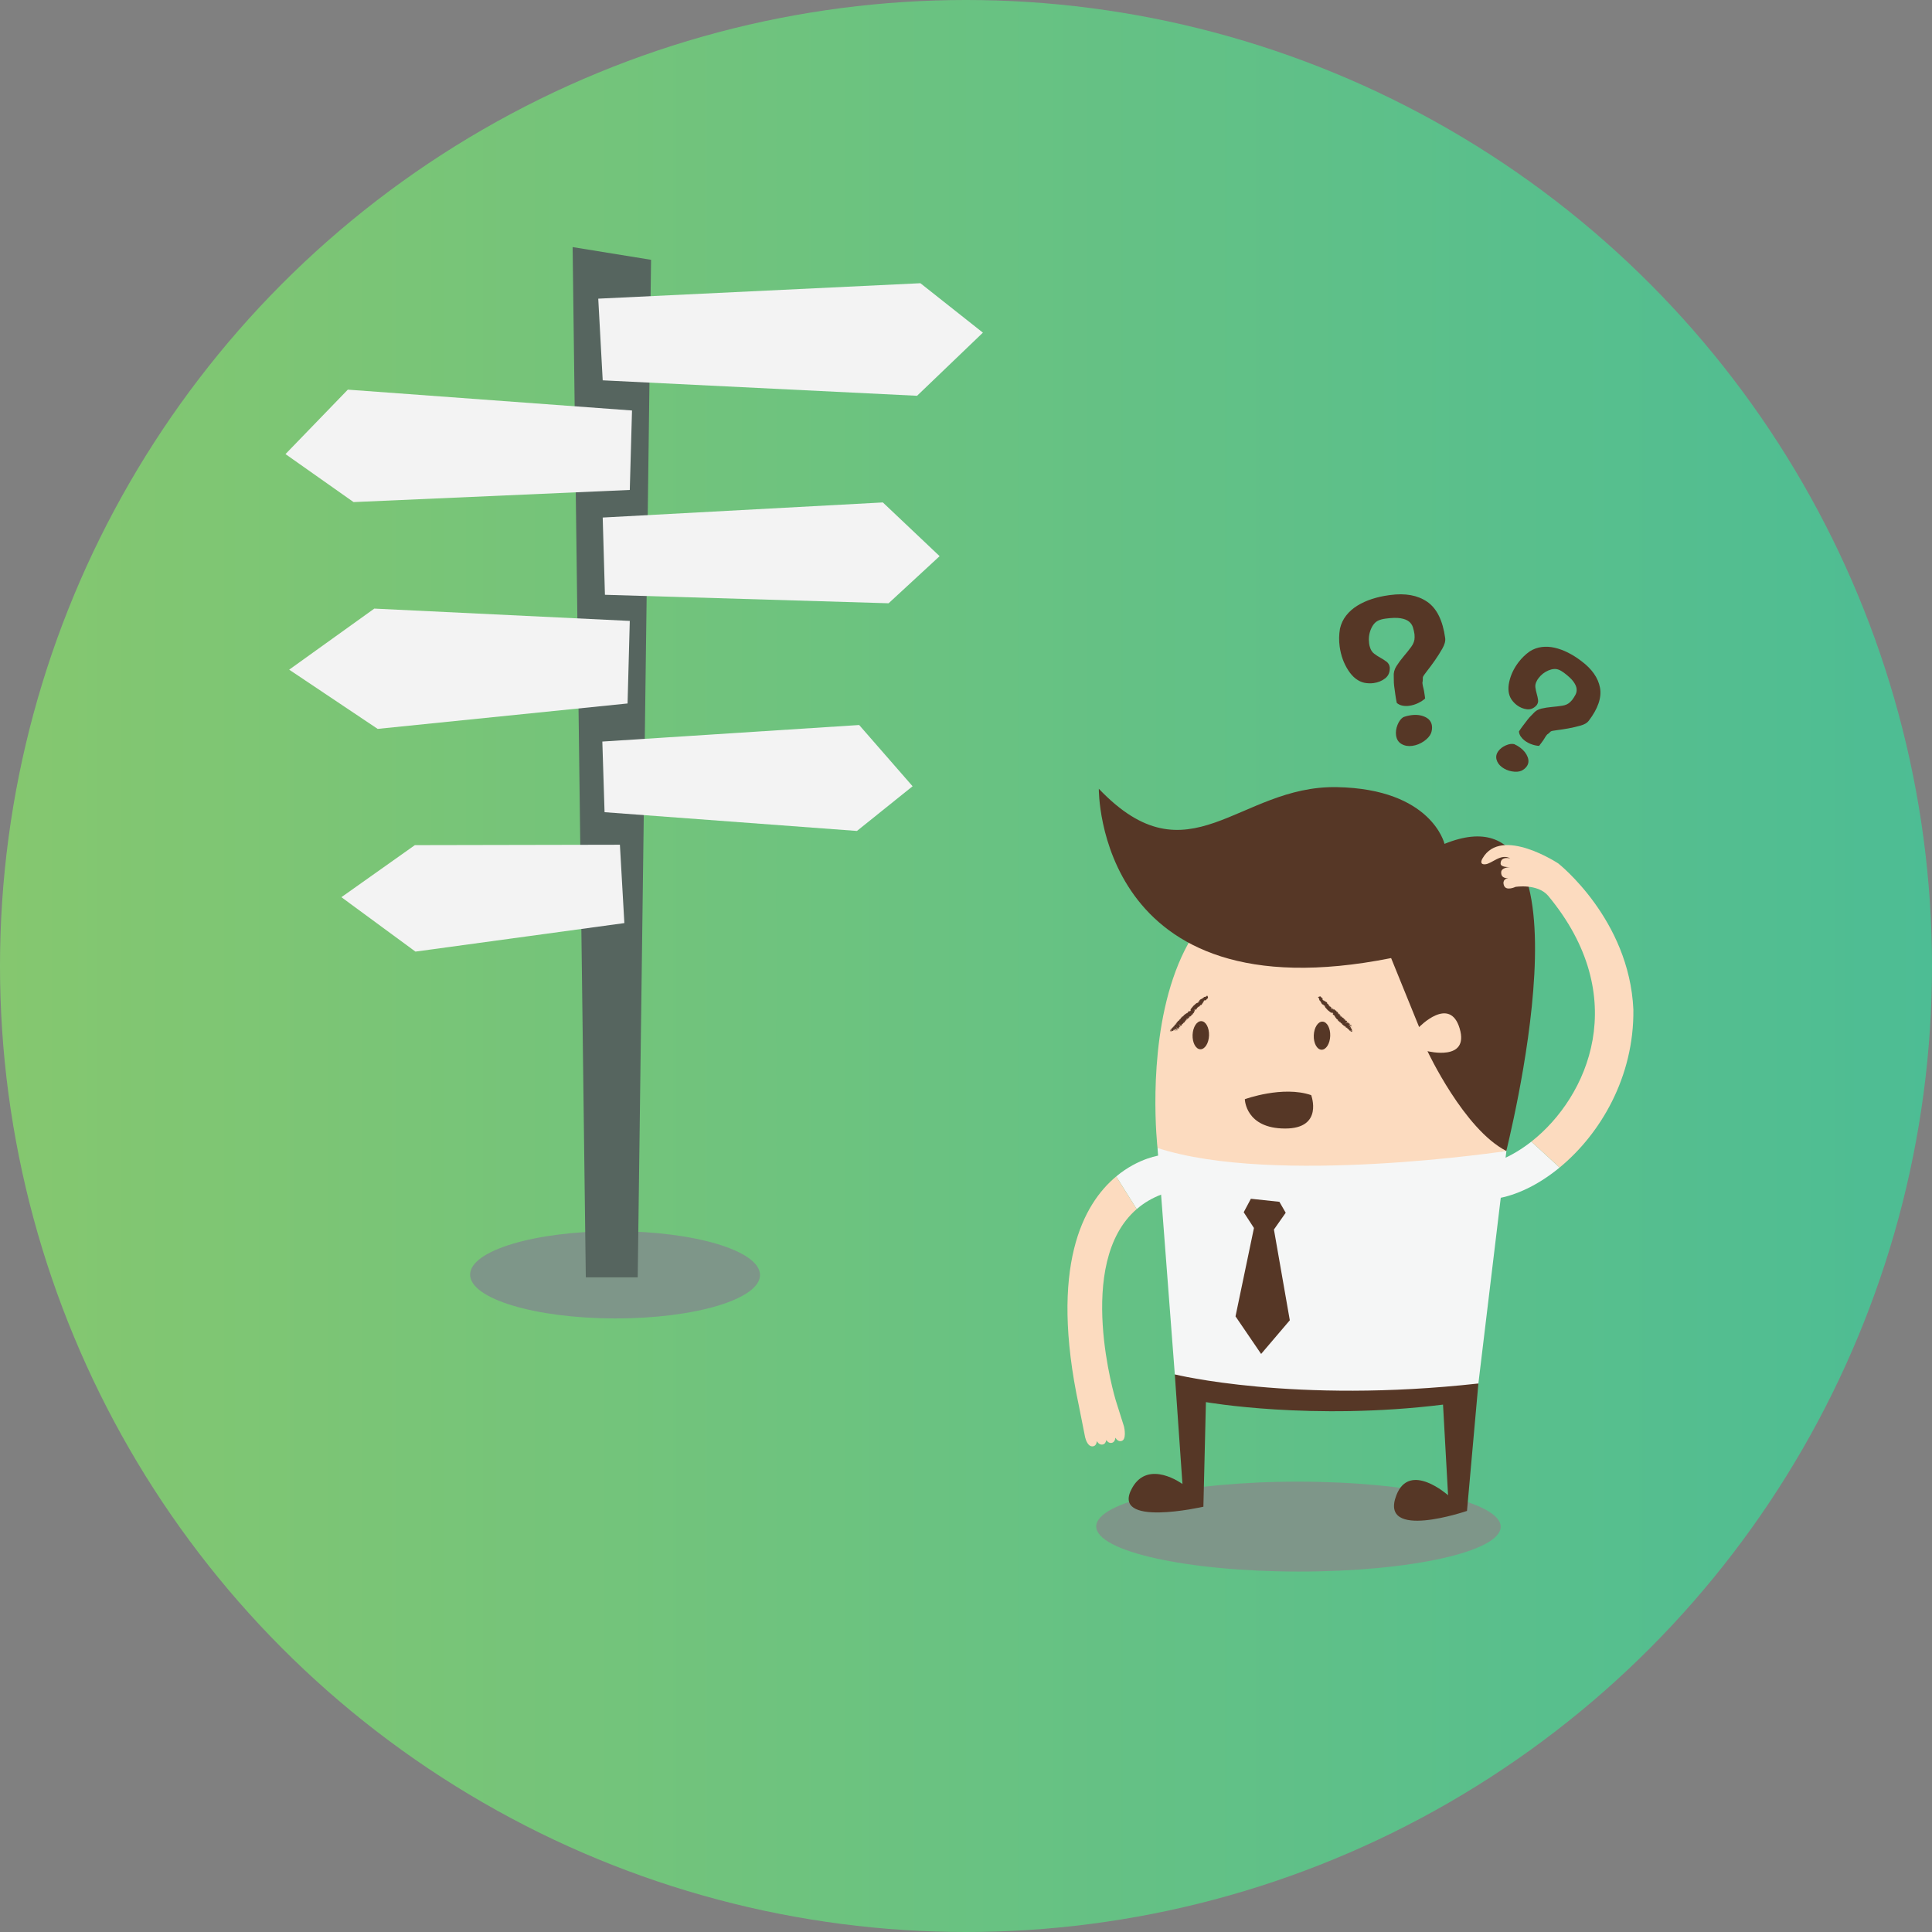 <?xml version="1.0" encoding="utf-8"?>
<!-- Generator: Adobe Illustrator 16.0.0, SVG Export Plug-In . SVG Version: 6.00 Build 0)  -->
<!DOCTYPE svg PUBLIC "-//W3C//DTD SVG 1.1//EN" "http://www.w3.org/Graphics/SVG/1.1/DTD/svg11.dtd">
<svg version="1.1" id="Layer_1" xmlns="http://www.w3.org/2000/svg" xmlns:xlink="http://www.w3.org/1999/xlink" x="0px" y="0px"
	 width="800px" height="800px" viewBox="0 0 800 800" enable-background="new 0 0 800 800" xml:space="preserve">
<rect x="0" y="0" width="800" height="800" fill="#808080" stroke="none"/>
<linearGradient id="SVGID_1_" gradientUnits="userSpaceOnUse" x1="0" y1="400" x2="800" y2="400">
	<stop  offset="0" style="stop-color:#85C76F"/>
	<stop  offset="1" style="stop-color:#4DBD94"/>
</linearGradient>
<circle fill="url(#SVGID_1_)" cx="400" cy="400" r="400"/>
<g id="Layer_2">
	<g>
		<path fill="#7E9689" d="M194.663,527.796c-0.002,9.977,26.869,18.101,60.017,18.139c33.148,0.043,60.022-8.009,60.024-17.985
			c0.001-9.979-26.87-18.099-60.017-18.139C221.539,509.768,194.665,517.821,194.663,527.796z"/>
		<polygon fill="#56655F" points="237.111,102.317 242.57,528.925 264.064,528.925 269.595,107.583 		"/>
		<polygon fill="#F3F3F3" points="247.724,123.671 249.568,157.486 379.736,163.884 406.998,137.745 381.119,117.274 		"/>
		<polygon fill="#F3F3F3" points="261.703,169.978 260.781,202.878 146.405,207.905 118.218,188.027 144.029,161.343 		"/>
		<polygon fill="#F3F3F3" points="249.568,214.303 250.491,246.291 367.948,249.801 389.077,230.296 365.571,208.049 		"/>
		<polygon fill="#F3F3F3" points="260.781,257.106 259.86,291.294 156.375,301.816 119.745,277.296 154.992,252.008 		"/>
		<polygon fill="#F3F3F3" points="249.414,307.064 250.336,336.311 354.841,344.079 377.886,325.572 355.763,300.211 		"/>
		<polygon fill="#F3F3F3" points="256.69,349.787 258.534,382.23 172.028,394.04 141.366,371.504 171.784,349.954 		"/>
	</g>
	<g>
		<g>
			<g>
				<path fill="#7E9689" d="M453.923,632.069c-0.005,10.279,37.486,18.645,83.735,18.678c46.252,0.037,83.746-8.268,83.752-18.548
					c0.004-10.28-37.486-18.643-83.734-18.676C491.426,613.487,453.927,621.79,453.923,632.069z"/>
				<path fill="#563726" d="M486.464,569.11l3.162,45.379c0,0-14.041-10.354-20.78,1.553c-9.492,16.78,29.453,7.856,29.453,7.856
					l1.046-43.313c0,0,43.869,7.757,98.181,1.036l2.09,37.529c0,0-15.929-14.238-21.413,0c-7.334,19.044,29.245,6.487,29.245,6.487
					l4.721-52.76C612.167,572.877,564.973,561.012,486.464,569.11z"/>
				<g>
					<g>
						<path fill="#FCDBBF" d="M479.306,475.355c0,0-17.621-152.474,104.134-103.8c0,0,38.563,27.159,40.324,105.051
							C506.191,501.548,479.306,475.355,479.306,475.355z"/>
						<path fill="#563726" d="M454.998,326.608c0,0-1.075,94.467,121.035,70.113l11.603,28.569c0,0,12.708-13.178,16.788,0.604
							c4.078,13.783-13.334,9.368-13.334,9.368s15.123,32.394,32.675,41.343c-0.583,1.156,39.962-153.801-25.622-127.176
							c0,0-5.229-22.76-44.594-23.492C512.753,325.179,492.291,365.697,454.998,326.608z"/>
						<path fill="#563726" d="M500.635,428.784c-0.119,3.215-1.739,5.768-3.622,5.699c-1.876-0.068-3.305-2.729-3.187-5.946
							c0.117-3.217,1.736-5.771,3.618-5.704C499.322,422.902,500.751,425.565,500.635,428.784z"/>
						
							<ellipse transform="matrix(-0.999 -0.036 0.036 -0.999 1078.636 876.833)" fill="#563726" cx="547.207" cy="428.711" rx="3.407" ry="5.827"/>
					</g>
				</g>
				<path fill="#F5F6F6" d="M479.306,475.355l7.157,93.754c0,0,49.315,12.243,125.704,3.768l11.597-96.271
					C623.765,476.606,527.824,491.139,479.306,475.355z"/>
			</g>
			<g>
				<path fill="#F5F6F6" d="M480.716,478.325l0.603,16.142c-4.167,1.526-7.678,3.643-10.633,6.196l-8.486-13.53
					C471.59,479.316,480.716,478.325,480.716,478.325z"/>
				<path fill="#FCDBBF" d="M462.201,487.133l8.485,13.53c-25.94,22.411-8.687,79.175-8.687,79.175l3.432,10.87
					c0.192,0.762,1.119,5.588-1.16,6.011c-1.094,0.203-1.875-0.511-2.41-1.394c-0.122,0.989-0.51,1.935-1.528,2.127
					c-0.989,0.182-1.723-0.386-2.252-1.153c-0.159,0.883-0.562,1.672-1.481,1.843c-1.095,0.205-1.873-0.509-2.411-1.393
					c-0.122,0.993-0.51,1.938-1.524,2.125c-2.13,0.394-3.076-2.664-3.337-3.729l-2.574-12.968
					C434.392,524.204,448.572,498.478,462.201,487.133z"/>
			</g>
			<polygon fill="#563726" points="517.962,496.382 514.992,501.968 519.235,508.488 511.6,545.077 522.205,560.639 
				534.083,546.695 527.507,509.117 532.385,502.18 529.773,497.644 			"/>
		</g>
		<g>
			<path fill="#FCDBBF" d="M625.215,359.043c0.117-0.004,0.186-0.009,0.186-0.009S625.33,359.036,625.215,359.043z"/>
			<path fill="#F5F6F6" d="M621.639,480.156l-2.18,16.182c8.531-1.318,17.807-5.86,26.348-12.887l-11.711-10.729
				C630.018,475.925,625.786,478.446,621.639,480.156z"/>
			<path fill="#FCDBBF" d="M676.343,417.973c-1.702-37.37-31.103-60.447-31.103-60.447s-23.555-15.537-31.302-2.174
				c0,0-1.805,2.736,1.062,2.525c2.865-0.21,6.367-4.629,10.4-2.42c0,0-3.993-1.068-4.033,2.104c-0.02,1.52,3.057,1.51,3.848,1.483
				c0.115-0.008,0.186-0.01,0.186-0.01s-0.07,0.005-0.186,0.01c-0.743,0.044-3.526,0.327-3.604,2.082
				c-0.115,2.577,2.185,2.54,2.924,2.463c0.139-0.023,0.229-0.03,0.229-0.03s-0.089,0.016-0.229,0.03
				c-0.675,0.114-2.585,0.649-1.789,3.021c0.85,2.525,4.776,0.631,4.776,0.631s9.021-1.473,13.472,3.608
				c34.898,41.942,16.651,83.376-6.898,101.875l11.711,10.728C662.695,469.555,676.704,445.901,676.343,417.973z"/>
			<path fill="#FCDBBF" d="M624.535,363.589c0.14-0.014,0.229-0.03,0.229-0.03S624.674,363.566,624.535,363.589z"/>
		</g>
		<g>
			<path fill="#563726" d="M484.236,426.851c-0.026,0.089,0.161,0.117,0.019,0.098C484.203,426.875,484.17,426.814,484.236,426.851z
				"/>
			<path fill="#563726" d="M500.176,412.97c0.197,0.6-0.443,0.386-0.406,0.843c-0.01,0.04-0.204-0.242-0.209-0.135
				c0.1,0.512-0.397,0.593-0.877,0.549l-0.045-0.078c-0.088-0.008,0.052,0.266-0.026,0.276l-0.106-0.129
				c0.107,0.146-0.034,0.141,0.035,0.259l-0.238-0.178l0.109,0.176c0.245,0.434-0.215,0.145-0.155,0.428l-0.079-0.105
				c0.024,0.374-0.229,0.523-0.353,0.775l-0.185-0.217c0.135,0.169,0.11,0.262,0.088,0.34c-0.174-0.145,0.045,0.228-0.098,0.19
				l-0.028-0.039c0.109,0.213-0.153-0.04-0.007,0.198l-0.145-0.104c0.188,0.248-0.174-0.064-0.106,0.086l0.045,0.049
				c0.015,0.085-0.106-0.015-0.104,0.053l-0.026-0.022c-0.022,0.126-0.183,0.036-0.019,0.216c-0.156-0.122,0.015-0.13-0.216-0.306
				c-0.084,0.409-0.375,0.599-0.623,0.824l-0.199-0.117c0.008,0.059-0.065,0.117-0.005,0.229c0.005-0.01-0.1-0.078-0.121-0.074
				c-0.107-0.028,0.127,0.243,0.004,0.206l-0.137-0.192c0.087,0.179,0.009,0.206-0.001,0.297l-0.077-0.122
				c0.088,0.21-0.131,0.055-0.089,0.199l-0.076-0.12c-0.192-0.059,0.173,0.239,0.037,0.223l-0.091-0.129
				c0.106,0.246-0.051,0.272-0.055,0.393l-0.037-0.046c-0.047,0.084-0.173,0.088-0.174,0.239c-0.068-0.024-0.22-0.264-0.259-0.161
				c0.192,0.207-0.045,0.195,0.211,0.395c-0.093,0.021-0.261,0.029-0.238,0.136c-0.044-0.104-0.261-0.229-0.225-0.293l-0.154-0.092
				c-0.072-0.093,0.067-0.009-0.043-0.105c-0.017,0.032-0.018,0.182-0.072,0.167c0.068,0.171,0.24,0.451,0.185,0.546
				c-0.035-0.113-0.228-0.214-0.234-0.271l0.253,0.498c-0.019,0.033-0.155-0.159-0.144-0.072l0.097,0.157
				c-0.033-0.015-0.063,0.146-0.258-0.051c-0.084-0.07,0.004-0.08-0.091-0.128c-0.048,0.042,0.015,0.116-0.029,0.161l-0.026-0.027
				c-0.059-0.003-0.014,0.171,0.123,0.254c0.027-0.012-0.119-0.116-0.035-0.084c0.086,0.139,0.061,0.221,0.015,0.266l-0.11-0.165
				c0.083,0.219,0.06,0.33,0.048,0.46c0.088,0.101-0.133-0.203-0.074-0.158c-0.215-0.057-0.016,0.359-0.271,0.228
				c-0.003-0.03,0.131,0.132,0.105,0.105c-0.055,0.026-0.18-0.118-0.162-0.04c-0.078-0.081-0.011,0.059-0.018,0.111
				c0.037,0.074-0.044-0.036-0.027-0.066c0.021,0.106-0.028,0.381-0.231,0.344c0.052,0.054,0.122,0.254,0.096,0.268l-0.106-0.136
				c-0.089-0.06-0.063,0.075-0.166-0.033c0.093,0.199,0.06-0.292,0.105-0.115c-0.113-0.094,0.096,0.284-0.049,0.096
				c-0.039,0.044,0.049,0.227-0.104,0.143c0.033,0.012-0.125-0.211-0.151-0.171c-0.042,0.078,0.036,0.078,0.025,0.165l0.014,0.082
				c0.111,0.129-0.07,0.032,0.08,0.153c-0.102-0.098-0.035,0.144-0.215-0.071l-0.138-0.173c-0.016,0.036,0.11,0.214,0.152,0.304
				l-0.074-0.066c0.223,0.257-0.085,0.036,0.059,0.259c-0.135-0.036-0.152,0.12-0.318-0.013c0.024,0.114,0.065,0.24-0.032,0.229
				l-0.051-0.107c-0.099-0.047-0.045,0.026-0.037,0.093c-0.026-0.044-0.195-0.093-0.31-0.152c0.023,0.114,0.159,0.238,0.231,0.323
				c-0.265-0.213,0.021,0.269-0.231,0.087c-0.015-0.049-0.046-0.178-0.138-0.209c-0.263-0.214,0.084,0.253-0.087,0.19l0.201,0.193
				c-0.143-0.103,0.013,0.202-0.17-0.012c0.046,0.092-0.135-0.003,0.051,0.191c-0.256-0.077-0.162,0.329-0.551,0.024
				c0.015,0.048-0.053,0.047,0.047,0.142c0.128,0.091-0.036-0.11,0.042-0.042l0.061,0.105c-0.074-0.017-0.113-0.009-0.231-0.204
				c-0.184-0.061,0.231,0.408,0.068,0.41c-0.069-0.086-0.105-0.112-0.12-0.075l0.077,0.188c-0.09,0.02-0.204-0.159-0.332-0.298
				c-0.012,0.05-0.057,0.078,0.023,0.197l-0.197-0.143c0.143,0.104,0.051,0.108,0.065,0.154l-0.015-0.046
				c-0.061-0.056-0.063,0.014-0.066,0.048c0.083,0.083,0.152,0.086,0.195,0.093c0.041,0.076,0.002,0.083,0.045,0.175
				c-0.116-0.143-0.14-0.052-0.178-0.043c-0.057-0.005,0.079,0.151,0.065,0.156c-0.064-0.072-0.06,0.029-0.126-0.091
				c-0.011-0.032,0.085,0.049,0.043-0.028c-0.064-0.036-0.177-0.165-0.133-0.037c0.033,0.095,0.253,0.267,0.117,0.229l-0.098-0.166
				l-0.116-0.026l0.11,0.129l-0.059-0.057c0.104,0.148-0.045,0.114,0.078,0.273c-0.016,0.036-0.135-0.038-0.175-0.03l-0.006-0.014
				c-0.097-0.046-0.096,0.038-0.045,0.147l-0.022-0.028c-0.026,0.004-0.05,0.06-0.005,0.152c-0.13-0.058-0.441-0.463-0.347-0.263
				c-0.04,0.043,0.138,0.293,0.229,0.357c-0.155-0.015-0.061,0.269-0.311,0.138l0.074,0.136c-0.16,0.054-0.11,0.365-0.424,0.199
				c-0.015-0.082-0.111-0.129-0.178-0.199c0.073,0.137-0.137-0.086,0.025,0.115c0.106,0.11,0.152,0.169,0.225,0.186
				c-0.014,0.123-0.118,0.216-0.253,0.144c0.067,0.036,0.083,0.083,0.1,0.13c-0.158-0.186-0.232-0.169-0.215-0.069l0.093,0.115
				l-0.126-0.092c0.017,0.047,0.192,0.246,0.058,0.174l-0.118-0.106c0.042,0.125,0.126,0.328-0.004,0.271l-0.179-0.129
				c-0.004,0.034,0.054,0.158,0.128,0.175c-0.162-0.032-0.22-0.002-0.369-0.122c0.179,0.454,0.007,0.63-0.163,0.736l-0.07-0.085
				c-0.108-0.043,0.107,0.162,0.03,0.129c-0.06-0.091-0.184-0.145-0.241-0.27c-0.135-0.036,0.058,0.209,0.053,0.279
				c0.094,0.113-0.034-0.097,0.084,0.049c0.029,0.044-0.152-0.016-0.015,0.155c-0.073-0.052-0.17-0.182-0.224-0.256l0.037,0.11
				c-0.215-0.155-0.211-0.43-0.468-0.628l-0.01,0.055c-0.185-0.145-0.091-0.268-0.224-0.257c0.037,0.112,0.223,0.378,0.319,0.422
				c-0.034,0.11,0.318,0.425,0.226,0.479c-0.107-0.078,0.041-0.078-0.096-0.199c-0.155-0.102-0.006,0.139-0.08,0.121
				c0.092,0.03,0.208,0.224,0.214,0.275c-0.11-0.044-0.113-0.18-0.186-0.146c0.075,0.103,0.087,0.22,0.192,0.245
				c0.174,0.233-0.112-0.008,0.008,0.186c-0.154-0.135-0.256-0.4-0.387-0.423c0.141,0.138,0.102,0.268,0.327,0.454
				c-0.061-0.02-0.166-0.132-0.229-0.239c-0.114-0.058,0.155,0.342-0.114,0.062l0.126,0.16l-0.194-0.128
				c-0.032,0.025,0.084,0.291-0.115,0.062c0.01,0.032-0.067,0.082,0.098,0.215c0.129,0.057-0.052-0.156,0.161,0.032
				c-0.184-0.145-0.04,0.079-0.014,0.157l-0.084-0.082c0.017,0.046-0.034,0.058,0.041,0.159l-0.125-0.124l0.104,0.146
				c0,0.119-0.225-0.223-0.247-0.13l-0.049-0.143c0.011,0.031-0.121-0.076-0.111-0.01l0.283,0.396
				c0.012,0.083-0.139-0.123-0.06,0.03l-0.088-0.183c-0.028-0.046-0.208-0.175-0.249-0.132c0.01,0.065,0.122,0.279,0.226,0.307
				c-0.021,0.022-0.117-0.024-0.179-0.129c-0.012,0.087,0.124,0.126,0.148,0.239c-0.091-0.063-0.249-0.13-0.389-0.219l-0.136-0.244
				l-0.032,0.024c-0.107-0.197-0.131-0.106-0.262-0.296c-0.044-0.01-0.018,0.072,0.003,0.133c0.304,0.223,0.267,0.435,0.508,0.668
				c-0.02,0.143-0.597-0.562-0.33-0.095c0.071,0.053,0.201,0.278,0.189,0.161c-0.077,0.019,0.189,0.281,0.036,0.229
				c-0.049-0.141-0.276-0.209-0.345-0.415c0.069,0.085,0.092,0.03,0.082-0.001c-0.106-0.077-0.222-0.256-0.273-0.209
				c-0.011,0.052-0.051,0.094,0.073,0.22c0.131,0.142,0.035-0.058,0.144,0.105c-0.017,0.104-0.223-0.103-0.023,0.176
				c0.022-0.057,0.166,0.082,0.251,0.182l0.009,0.102l-0.078-0.104c-0.134-0.002,0.133,0.193,0.037,0.231l-0.202-0.158
				c-0.129-0.177,0.172-0.021-0.078-0.274c-0.059,0.032,0.047,0.18-0.06,0.152l-0.013-0.082c-0.025,0.006-0.354-0.329-0.239-0.064
				c0.035,0.109,0.075,0.103,0.163,0.201c-0.051,0.097,0.017,0.219-0.019,0.275c-0.162-0.199-0.104,0.059-0.224-0.187
				c0.126,0.092,0.224-0.017,0.087-0.224c-0.233-0.203,0.088-0.021-0.102-0.266c-0.066,0.046-0.265-0.179-0.407-0.317
				c-0.027,0.005,0.014,0.082,0.023,0.112c0.116,0.145,0.137,0.125,0.268,0.266c-0.103,0.022-0.099,0.157-0.016,0.326
				c-0.082-0.05-0.199-0.195-0.185-0.231c-0.045,0.112-0.148,0.171-0.263,0.197c0.252,0.181-0.037,0.129,0.165,0.286
				c0.086,0.015,0.264,0.146,0.333,0.267c-0.036,0.008-0.086-0.101-0.142-0.139c0.08,0.152-0.227-0.153-0.085,0.07
				c0.01-0.139-0.232-0.289-0.377-0.478c0.035,0.146-0.111-0.129-0.164-0.082c0.035,0.146,0.037,0.28,0.014,0.37
				c-0.225-0.103-0.191,0.163-0.25,0.228c-0.115-0.058-0.272-0.279-0.342-0.28c-0.039,0.042,0.227,0.186,0.08,0.151l-0.03-0.045
				c0.021,0.063-0.241-0.031-0.003,0.274l-0.174-0.235c-0.032-0.01,0.003,0.052,0.012,0.083l-0.156-0.187
				c-0.176-0.113-0.063,0.1-0.102,0.144l0.143,0.104c0.016,0.168-0.149,0.083-0.182,0.192l-0.11-0.127l0.024,0.112
				c-0.098-0.131-0.209-0.175-0.14-0.053l-0.164-0.406c0.098,0.047,0.104,0.182,0.232,0.288c0.114,0.094,0.151,0,0.053-0.131
				c-0.036,0.01-0.014,0.037,0.008,0.103c-0.166-0.169-0.121-0.197-0.205-0.33c-0.008,0.02-0.074-0.016-0.027,0.04
				c-0.05-0.107-0.036-0.145,0.005-0.188c0.032,0.093,0.114,0.093,0.146,0.153c-0.135-0.157-0.135-0.242-0.041-0.246
				c0.199,0.144,0-0.204,0.106-0.212c0.114,0.178,0.194,0.331,0.212,0.43c0.11,0.043,0.041-0.043,0.15,0
				c-0.085-0.133-0.23-0.322-0.242-0.439l0.106,0.114c-0.009-0.103-0.159-0.271-0.069-0.292c0.152-0.034,0.257-0.127,0.347-0.181
				l0.107,0.11c-0.178-0.284,0.063-0.219,0.024-0.378c0.198,0.021,0.117-0.3,0.346-0.148c0.097-0.243,0.173-0.464,0.392-0.582
				l0.119,0.192c-0.078-0.15,0.107,0.079,0.117,0.024c-0.156-0.1-0.11-0.211-0.179-0.333c0.197,0.059,0.174-0.176,0.14-0.354
				l0.107,0.112c-0.12-0.28,0.136-0.167,0.257-0.211c0.053,0.036,0.165,0.131,0.182,0.095c-0.117-0.229-0.081-0.239-0.112-0.419
				c0.054-0.046,0.179-0.075,0.297-0.049c-0.035-0.436,0.315-0.446,0.381-0.784l0.135,0.123c-0.06-0.465,0.42-0.419,0.458-0.717
				l0.191,0.246c0.116,0.023,0.066-0.169-0.095-0.318c0.118,0.023,0.034-0.229,0.238-0.07c0.093-0.006-0.028-0.165-0.012-0.236
				c0.188-0.011,0.211-0.064,0.273-0.199l-0.036,0.009c0.033,0.061,0.12,0.159,0.159,0.152c-0.019-0.1,0.197-0.063-0.087-0.305
				c0.25,0.063,0.14-0.354,0.438-0.235c-0.076-0.066-0.061-0.104-0.096-0.167c0.094-0.088,0.333-0.023,0.296-0.221
				c0.049,0.025,0.089,0.152,0.135,0.124l-0.097-0.167c0.031-0.277,0.447-0.134,0.556-0.296c0.124-0.368,0.453-0.526,0.674-0.765
				l0.047,0.059c-0.108-0.282,0.385,0.048,0.163-0.326c0.066,0.036,0.096-0.04,0.178,0.079c-0.069-0.206,0.306-0.019,0.23-0.291
				l0.002,0.051c0.203,0.039,0.138-0.201,0.336-0.178l0.056,0.124c0.134,0.071-0.118-0.314,0.144-0.065
				c0.02-0.021-0.105-0.147-0.11-0.129c0.311-0.088,0.39-0.464,0.563-0.724c0.304,0.015,0.412,0.439,0.363,0.128
				c0.055,0.043-0.085-0.108-0.035-0.055c-0.017-0.119,0.345,0.229,0.253,0.06c-0.161-0.151-0.059-0.112-0.147-0.213
				c0.193,0.019,0.348,0.148,0.315-0.046l0.07,0.092c-0.126-0.323,0.098-0.287-0.077-0.638c0.462-0.498,0.809-1.082,1.273-1.551
				c0.536-0.377,0.902-0.924,1.533-1.211c0.318,0.123,0.321,0.107,0.366-0.097l0.066,0.085c-0.159-0.192,0.075-0.098-0.072-0.286
				c0.215-0.129,0.34-0.327,0.525-0.495c-0.011,0.047,0.108,0.211,0.133,0.168l-0.068-0.151l0.054,0.047
				c0-0.049-0.057-0.164-0.135-0.201c0.33-0.578,1.131-0.618,1.556-1.073c0.179-0.019,0.271-0.229,0.358-0.371
				c0.576-0.065,1.076-0.149,1.281-0.641C499.842,412.207,500.227,412.728,500.176,412.97z"/>
			<path fill="#563726" d="M484.291,426.769c0.096,0.082,0.183,0.097,0.26,0.247L484.291,426.769z"/>
			<path fill="#563726" d="M486.25,426.752c-0.022-0.029,0.051,0.023,0.066,0.034c-0.01,0.02,0.051,0.109-0.004,0.07L486.25,426.752
				z"/>
			<path fill="#563726" d="M486.58,426.56c0.071,0.084,0.068,0.203,0.043,0.245L486.58,426.56z"/>
			<path fill="#563726" d="M487.148,426.668c0.088,0.05,0.114,0.093,0.081,0.117L487.148,426.668z"/>
			<path fill="#563726" d="M486.999,426.463c0.021-0.021,0.076,0.018,0.129,0.058C487.062,426.448,487.117,426.607,486.999,426.463z
				"/>
			<path fill="#563726" d="M487.785,426.2c0.008-0.02-0.023-0.114,0.071-0.033C487.784,426.116,487.883,426.331,487.785,426.2z"/>
			<path fill="#563726" d="M487.94,425.842l0.019-0.021c0.05,0.022,0.086,0.099,0.081,0.118L487.94,425.842z"/>
			<polygon fill="#563726" points="492.469,421.256 492.478,421.322 492.407,421.238 			"/>
			<path fill="#563726" d="M494.579,419.387c-0.019-0.076,0.09,0.061,0.106,0.069C494.667,419.487,494.601,419.347,494.579,419.387z
				"/>
			<polygon fill="#563726" points="495.352,417.971 495.342,417.98 495.193,417.808 			"/>
		</g>
		<g>
			<path fill="#563726" d="M559.723,427.519c0.085,0.021,0.117-0.159,0.098-0.021C559.744,427.549,559.686,427.583,559.723,427.519z
				"/>
			<path fill="#563726" d="M546.471,412.629c0.593-0.207,0.365,0.417,0.818,0.364c0.039,0.009-0.244,0.205-0.141,0.205
				c0.508-0.11,0.575,0.365,0.522,0.825l-0.082,0.046c-0.008,0.087,0.263-0.057,0.271,0.017l-0.128,0.107
				c0.145-0.108,0.139,0.027,0.256-0.041l-0.184,0.233l0.179-0.108c0.431-0.249,0.135,0.201,0.414,0.135l-0.104,0.08
				c0.365-0.034,0.508,0.204,0.752,0.313l-0.217,0.186c0.169-0.135,0.26-0.114,0.337-0.093c-0.147,0.167,0.224-0.052,0.185,0.086
				l-0.041,0.027c0.211-0.112-0.044,0.15,0.195,0.001l-0.106,0.142c0.249-0.189-0.066,0.168,0.083,0.098l0.047-0.044
				c0.086-0.018-0.015,0.104,0.051,0.099l-0.023,0.026c0.125,0.019,0.032,0.174,0.212,0.013c-0.122,0.152-0.128-0.013-0.306,0.217
				c0.399,0.066,0.579,0.341,0.795,0.573l-0.121,0.196c0.059-0.01,0.113,0.06,0.227-0.003c-0.013-0.004-0.08,0.099-0.078,0.118
				c-0.03,0.104,0.243-0.13,0.204-0.012l-0.192,0.136c0.176-0.084,0.202-0.011,0.292-0.005l-0.122,0.076
				c0.208-0.09,0.051,0.125,0.194,0.081l-0.121,0.077c-0.061,0.187,0.241-0.174,0.223-0.044l-0.13,0.092
				c0.245-0.109,0.269,0.04,0.385,0.042l-0.045,0.035c0.083,0.042,0.083,0.163,0.229,0.158c-0.022,0.068-0.263,0.221-0.164,0.253
				c0.209-0.19,0.191,0.038,0.395-0.214c0.017,0.089,0.02,0.25,0.127,0.226c-0.104,0.045-0.232,0.257-0.294,0.224l-0.096,0.152
				c-0.09,0.07-0.004-0.064-0.104,0.044c0.032,0.015,0.178,0.011,0.164,0.063c0.17-0.07,0.448-0.243,0.539-0.195
				c-0.111,0.04-0.215,0.226-0.271,0.235l0.495-0.258c0.033,0.017-0.161,0.152-0.075,0.139l0.16-0.096
				c-0.018,0.029,0.141,0.054-0.059,0.247c-0.071,0.082-0.079-0.001-0.129,0.091c0.041,0.044,0.115-0.017,0.159,0.023l-0.028,0.025
				c-0.004,0.059,0.168,0.009,0.252-0.126c-0.011-0.025-0.118,0.119-0.083,0.035c0.14-0.085,0.219-0.063,0.262-0.021l-0.165,0.11
				c0.217-0.084,0.326-0.068,0.454-0.061c0.101-0.086-0.201,0.135-0.158,0.079c-0.061,0.207,0.354,0.004,0.218,0.253
				c-0.028,0.004,0.135-0.131,0.106-0.106c0.027,0.053-0.12,0.177-0.042,0.157c-0.082,0.076,0.058,0.01,0.107,0.014
				c0.074-0.039-0.035,0.044-0.065,0.028c0.106-0.024,0.374,0.015,0.331,0.212c0.055-0.051,0.254-0.125,0.268-0.101l-0.137,0.107
				c-0.061,0.087,0.072,0.058-0.036,0.159c0.198-0.096-0.286-0.048-0.111-0.098c-0.095,0.112,0.282-0.101,0.093,0.044
				c0.042,0.036,0.225-0.053,0.138,0.095c0.013-0.03-0.212,0.126-0.172,0.15c0.077,0.038,0.079-0.037,0.163-0.03l0.08-0.016
				c0.13-0.109,0.032,0.066,0.153-0.081c-0.099,0.101,0.141,0.027-0.074,0.209l-0.175,0.139c0.037,0.013,0.213-0.114,0.305-0.159
				l-0.068,0.076c0.258-0.222,0.034,0.079,0.255-0.065c-0.038,0.132,0.114,0.143-0.021,0.307c0.113-0.026,0.238-0.069,0.227,0.025
				l-0.109,0.052c-0.048,0.094,0.025,0.043,0.091,0.033c-0.044,0.027-0.097,0.188-0.156,0.302c0.112-0.026,0.236-0.161,0.323-0.231
				c-0.217,0.258,0.265-0.028,0.078,0.219c-0.046,0.017-0.176,0.05-0.207,0.139c-0.217,0.258,0.251-0.088,0.186,0.079l0.194-0.199
				c-0.104,0.14,0.199-0.019-0.017,0.163c0.094-0.048-0.006,0.131,0.19-0.056c-0.082,0.248,0.319,0.146,0.01,0.527
				c0.046-0.015,0.045,0.051,0.143-0.05c0.091-0.122-0.11,0.038-0.042-0.036l0.105-0.063c-0.019,0.071-0.014,0.108-0.205,0.229
				c-0.064,0.178,0.407-0.234,0.406-0.079c-0.088,0.069-0.113,0.105-0.079,0.117l0.188-0.078c0.017,0.084-0.163,0.201-0.304,0.328
				c0.053,0.008,0.08,0.05,0.197-0.03l-0.146,0.194c0.104-0.141,0.106-0.052,0.154-0.068l-0.048,0.017
				c-0.055,0.059,0.014,0.059,0.046,0.063c0.085-0.083,0.088-0.151,0.097-0.191c0.077-0.039,0.083-0.004,0.176-0.048
				c-0.146,0.114-0.057,0.137-0.048,0.173c-0.007,0.055,0.151-0.08,0.153-0.068c-0.072,0.065,0.028,0.056-0.092,0.125
				c-0.033,0.012,0.051-0.084-0.027-0.043c-0.037,0.065-0.165,0.176-0.039,0.13c0.095-0.033,0.27-0.25,0.228-0.119l-0.163,0.099
				l-0.03,0.112l0.13-0.11l-0.057,0.059c0.146-0.104,0.109,0.039,0.271-0.082c0.037,0.013-0.038,0.131-0.032,0.168l-0.017,0.006
				c-0.048,0.095,0.037,0.09,0.146,0.038l-0.029,0.024c0.004,0.024,0.059,0.044,0.15-0.002c-0.059,0.127-0.466,0.438-0.267,0.341
				c0.04,0.036,0.289-0.142,0.357-0.23c-0.019,0.15,0.263,0.051,0.129,0.293l0.137-0.075c0.048,0.152,0.354,0.097,0.184,0.402
				c-0.082,0.016-0.13,0.111-0.2,0.177c0.137-0.074-0.09,0.135,0.112-0.028c0.112-0.104,0.171-0.15,0.189-0.223
				c0.12,0.012,0.208,0.108,0.134,0.239c0.036-0.064,0.083-0.083,0.131-0.099c-0.188,0.157-0.173,0.229-0.074,0.207l0.115-0.093
				l-0.094,0.125c0.049-0.018,0.247-0.192,0.171-0.061l-0.107,0.116c0.126-0.044,0.327-0.129,0.269-0.006l-0.132,0.178
				c0.035,0.002,0.157-0.057,0.178-0.128c-0.035,0.155-0.008,0.211-0.13,0.357c0.45-0.186,0.62-0.024,0.72,0.136l-0.088,0.069
				c-0.043,0.105,0.164-0.11,0.132-0.033c-0.092,0.059-0.149,0.182-0.272,0.238c-0.039,0.131,0.206-0.059,0.275-0.059
				c0.114-0.092-0.096,0.036,0.049-0.081c0.046-0.029-0.019,0.149,0.155,0.011c-0.053,0.07-0.186,0.169-0.258,0.222l0.108-0.038
				c-0.157,0.211-0.428,0.215-0.628,0.469l0.053,0.008c-0.146,0.181-0.266,0.092-0.259,0.222c0.112-0.041,0.378-0.225,0.425-0.318
				c0.105,0.026,0.422-0.318,0.475-0.234c-0.079,0.105-0.076-0.037-0.199,0.098c-0.104,0.152,0.137,0.002,0.117,0.075
				c0.031-0.089,0.225-0.209,0.275-0.214c-0.046,0.106-0.18,0.114-0.15,0.182c0.104-0.075,0.22-0.091,0.249-0.192
				c0.233-0.173-0.013,0.107,0.182-0.012c-0.139,0.153-0.401,0.258-0.427,0.384c0.14-0.139,0.265-0.105,0.456-0.329
				c-0.021,0.06-0.135,0.164-0.241,0.229c-0.061,0.112,0.34-0.159,0.06,0.109l0.159-0.123l-0.131,0.189
				c0.023,0.031,0.286-0.089,0.058,0.11c0.032-0.012,0.081,0.061,0.214-0.103c0.058-0.125-0.155,0.055,0.035-0.156
				c-0.146,0.183,0.078,0.038,0.154,0.012l-0.084,0.082c0.047-0.016,0.059,0.032,0.158-0.042l-0.126,0.122l0.147-0.105
				c0.119-0.003-0.223,0.223-0.133,0.243l-0.141,0.05c0.029-0.01-0.078,0.119-0.012,0.108l0.396-0.283
				c0.083-0.017-0.124,0.135,0.028,0.055l-0.183,0.091c-0.045,0.029-0.176,0.206-0.137,0.243c0.066-0.011,0.28-0.125,0.309-0.224
				c0.021,0.017-0.027,0.111-0.132,0.175c0.086,0.01,0.128-0.123,0.238-0.148c-0.064,0.088-0.134,0.242-0.224,0.378l-0.243,0.139
				l0.022,0.03c-0.196,0.107-0.106,0.129-0.296,0.26c-0.011,0.043,0.068,0.015,0.13-0.007c0.225-0.302,0.435-0.27,0.671-0.51
				c0.137,0.016-0.568,0.591-0.103,0.321c0.054-0.07,0.279-0.203,0.163-0.187c0.016,0.071,0.281-0.19,0.229-0.043
				c-0.142,0.05-0.214,0.271-0.42,0.344c0.087-0.069,0.034-0.09,0.002-0.08c-0.079,0.106-0.258,0.223-0.213,0.27
				c0.051,0.01,0.092,0.046,0.22-0.076c0.142-0.129-0.06-0.032,0.106-0.144c0.104,0.017-0.106,0.222,0.172,0.019
				c-0.055-0.02,0.085-0.161,0.184-0.248l0.103-0.01l-0.105,0.076c-0.006,0.131,0.193-0.131,0.228-0.041l-0.159,0.198
				c-0.178,0.129-0.018-0.163-0.271,0.085c0.031,0.053,0.178-0.051,0.147,0.051l-0.083,0.017c0.007,0.022-0.332,0.351-0.068,0.232
				c0.11-0.04,0.103-0.077,0.201-0.164c0.095,0.045,0.215-0.023,0.271,0.009c-0.201,0.161,0.054,0.098-0.188,0.223
				c0.092-0.125-0.013-0.219-0.221-0.08c-0.206,0.229-0.019-0.083-0.264,0.106c0.045,0.061-0.184,0.26-0.322,0.399
				c0.003,0.025,0.082-0.015,0.111-0.024c0.146-0.118,0.125-0.137,0.268-0.267c0.02,0.1,0.15,0.091,0.32,0.005
				c-0.05,0.082-0.195,0.198-0.231,0.185c0.108,0.039,0.163,0.138,0.185,0.247c0.187-0.249,0.127,0.033,0.286-0.166
				c0.017-0.085,0.149-0.262,0.271-0.33c0.009,0.036-0.102,0.086-0.138,0.141c0.151-0.08-0.157,0.224,0.065,0.081
				c-0.135-0.005-0.29,0.23-0.479,0.376c0.145-0.037-0.129,0.11-0.083,0.159c0.145-0.037,0.274-0.045,0.364-0.024
				c-0.107,0.219,0.155,0.179,0.219,0.235c-0.06,0.111-0.281,0.269-0.286,0.334c0.04,0.038,0.19-0.222,0.154-0.081l-0.046,0.03
				c0.063-0.021-0.036,0.233,0.27-0.006l-0.234,0.176c-0.011,0.029,0.051-0.005,0.082-0.015l-0.187,0.157
				c-0.116,0.171,0.096,0.057,0.139,0.092l0.105-0.141c0.164-0.018,0.077,0.141,0.185,0.169l-0.13,0.109l0.113-0.026
				c-0.131,0.1-0.178,0.205-0.056,0.137l-0.403,0.169c0.048-0.097,0.18-0.104,0.288-0.232c0.096-0.112,0.004-0.146-0.127-0.047
				c0.009,0.036,0.037,0.013,0.101-0.009c-0.17,0.163-0.196,0.121-0.329,0.207c0.019,0.007-0.02,0.07,0.039,0.024
				c-0.108,0.053-0.146,0.038-0.186,0.001c0.094-0.033,0.096-0.111,0.152-0.146c-0.155,0.134-0.239,0.137-0.241,0.048
				c0.145-0.197-0.201,0.006-0.205-0.098c0.179-0.114,0.331-0.196,0.425-0.216c0.046-0.106-0.039-0.036,0.008-0.146
				c-0.134,0.086-0.325,0.231-0.439,0.247l0.114-0.105c-0.1,0.01-0.272,0.161-0.288,0.078c-0.031-0.148-0.12-0.245-0.171-0.332
				l0.112-0.104c-0.283,0.179-0.212-0.055-0.371-0.012c0.028-0.192-0.292-0.104-0.136-0.33c-0.236-0.083-0.453-0.151-0.563-0.358
				l0.195-0.12c-0.151,0.079,0.079-0.107,0.026-0.113c-0.104,0.153-0.213,0.113-0.334,0.184c0.063-0.192-0.168-0.163-0.346-0.126
				l0.114-0.105c-0.279,0.124-0.161-0.125-0.202-0.241c0.039-0.053,0.135-0.163,0.1-0.177c-0.229,0.12-0.236,0.084-0.414,0.12
				c-0.045-0.05-0.07-0.169-0.041-0.284c-0.43,0.049-0.433-0.289-0.763-0.34l0.124-0.134c-0.459,0.071-0.398-0.392-0.692-0.417
				l0.246-0.191c0.026-0.112-0.163-0.059-0.316,0.1c0.025-0.113-0.225-0.025-0.063-0.225c-0.002-0.088-0.163,0.032-0.232,0.018
				c-0.005-0.181-0.059-0.2-0.188-0.259l0.009,0.036c0.059-0.034,0.16-0.12,0.152-0.158c-0.098,0.022-0.057-0.187-0.301,0.094
				c0.066-0.243-0.346-0.124-0.222-0.414c-0.067,0.076-0.104,0.063-0.165,0.098c-0.084-0.086-0.018-0.318-0.21-0.277
				c0.024-0.047,0.151-0.09,0.124-0.135l-0.165,0.099c-0.272-0.021-0.121-0.425-0.275-0.525c-0.361-0.105-0.508-0.418-0.738-0.623
				l0.06-0.046c-0.28,0.112,0.057-0.37-0.317-0.148c0.036-0.063-0.036-0.089,0.083-0.174c-0.205,0.073-0.012-0.292-0.281-0.211
				l0.051-0.004c0.043-0.197-0.195-0.127-0.168-0.318l0.124-0.057c0.073-0.13-0.313,0.123-0.061-0.135
				c-0.021-0.018-0.149,0.106-0.13,0.111c-0.079-0.297-0.445-0.362-0.697-0.52c0.024-0.295,0.443-0.41,0.135-0.352
				c0.042-0.057-0.108,0.082-0.056,0.033c-0.116,0.019,0.234-0.338,0.065-0.246c-0.153,0.159-0.112,0.06-0.212,0.148
				c0.022-0.188,0.152-0.338-0.037-0.3l0.092-0.07c-0.32,0.131-0.28-0.087-0.628,0.092c-0.479-0.427-1.045-0.743-1.494-1.176
				c-0.357-0.504-0.886-0.838-1.153-1.436c0.13-0.312,0.116-0.313-0.084-0.35l0.084-0.066c-0.192,0.159-0.094-0.068-0.282,0.078
				c-0.119-0.202-0.313-0.315-0.474-0.489c0.046,0.01,0.211-0.112,0.167-0.134l-0.15,0.07l0.049-0.051
				c-0.049,0.001-0.163,0.059-0.201,0.135c-0.56-0.3-0.578-1.065-1.017-1.46c-0.015-0.173-0.219-0.256-0.358-0.334
				c-0.051-0.552-0.117-1.03-0.596-1.213C545.711,412.974,546.235,412.59,546.471,412.629z"/>
			<path fill="#563726" d="M559.644,427.469c0.083-0.096,0.099-0.179,0.251-0.258L559.644,427.469z"/>
			<path fill="#563726" d="M559.676,425.586c-0.029,0.023,0.026-0.048,0.036-0.064c0.019,0.007,0.108-0.051,0.069,0.002
				L559.676,425.586z"/>
			<path fill="#563726" d="M559.495,425.273c0.086-0.069,0.205-0.072,0.243-0.048L559.495,425.273z"/>
			<path fill="#563726" d="M559.617,424.725c0.05-0.082,0.095-0.111,0.117-0.081L559.617,424.725z"/>
			<path fill="#563726" d="M559.41,424.875c-0.021-0.018,0.021-0.073,0.059-0.127C559.398,424.814,559.556,424.759,559.41,424.875z"
				/>
			<path fill="#563726" d="M559.173,424.129c-0.018-0.008-0.112,0.026-0.03-0.067C559.09,424.131,559.304,424.03,559.173,424.129z"
				/>
			<path fill="#563726" d="M558.822,423.992l-0.018-0.019c0.022-0.048,0.098-0.086,0.115-0.08L558.822,423.992z"/>
			<polygon fill="#563726" points="554.428,419.781 554.493,419.771 554.406,419.84 			"/>
			<path fill="#563726" d="M552.643,417.812c-0.076,0.02,0.062-0.086,0.069-0.104C552.742,417.725,552.603,417.79,552.643,417.812z"
				/>
			<polygon fill="#563726" points="551.268,417.113 551.276,417.121 551.104,417.269 			"/>
		</g>
		<path fill="#563726" d="M515.459,455.156c0,0,15.705-5.743,27.475-1.684c0,0,5.211,13.827-10.766,13.827
			C515.671,467.3,515.459,455.156,515.459,455.156z"/>
		<g>
			<path fill="#563726" d="M637.311,308.85c-0.885-0.032-1.865-0.229-2.947-0.591c-1.084-0.363-2.088-0.89-3.007-1.581
				c-0.636-0.476-1.179-1.039-1.632-1.693c-0.454-0.653-0.709-1.36-0.762-2.12c0.552-0.844,1.068-1.58,1.547-2.209
				c0.48-0.627,0.915-1.201,1.309-1.716c0.346-0.455,0.629-0.827,0.85-1.113c0.218-0.287,0.437-0.548,0.663-0.782
				c0.226-0.236,0.449-0.474,0.677-0.708c0.223-0.235,0.537-0.56,0.946-0.975c0.839-0.986,1.949-1.637,3.325-1.953
				c1.372-0.317,2.813-0.54,4.316-0.672c1.502-0.129,2.949-0.302,4.339-0.521c1.386-0.217,2.487-0.739,3.301-1.568
				c0.087-0.113,0.21-0.247,0.369-0.396c0.159-0.151,0.282-0.281,0.372-0.396c0.523-0.687,0.986-1.416,1.395-2.188
				c0.406-0.773,0.562-1.6,0.465-2.481c-0.098-0.881-0.533-1.858-1.302-2.928c-0.771-1.07-2.077-2.298-3.921-3.681
				c-0.809-0.606-1.566-1.04-2.272-1.298c-1.2-0.448-2.601-0.331-4.209,0.35c-1.605,0.682-2.956,1.738-4.044,3.166
				c-0.35,0.459-0.582,0.822-0.697,1.094c-0.539,0.943-0.745,1.868-0.618,2.771c0.126,0.904,0.315,1.786,0.563,2.646
				c0.25,0.859,0.431,1.692,0.544,2.495c0.111,0.805-0.093,1.549-0.615,2.234c-1.162,1.283-2.488,1.839-3.985,1.661
				c-1.494-0.178-2.877-0.744-4.145-1.693c-0.864-0.647-1.62-1.438-2.269-2.373c-1.251-1.924-1.564-4.337-0.938-7.236
				c0.625-2.9,1.92-5.636,3.88-8.208c1.307-1.716,2.851-3.207,4.634-4.476c1.566-0.984,3.222-1.582,4.973-1.799
				c1.75-0.216,3.53-0.116,5.344,0.3c1.812,0.413,3.617,1.074,5.423,1.976c1.802,0.902,3.54,1.977,5.213,3.233l0.432,0.324
				c4.383,3.282,6.948,6.956,7.7,11.023c0.75,4.065-0.813,8.643-4.691,13.73c-0.655,0.857-1.787,1.513-3.4,1.964
				c-1.616,0.454-3.289,0.837-5.024,1.154c-1.735,0.315-3.328,0.562-4.774,0.735c-1.446,0.175-2.285,0.354-2.517,0.538
				c-0.727,0.715-1.14,1.079-1.239,1.093c-0.102,0.013-0.26,0.164-0.479,0.449c-0.347,0.459-0.649,0.908-0.894,1.351
				c-0.249,0.443-0.721,1.123-1.419,2.037L637.311,308.85z M626.991,308.124c0.88,0.39,1.726,0.887,2.531,1.492
				c1.499,1.124,2.519,2.427,3.065,3.914c0.542,1.484,0.379,2.799-0.492,3.942c-0.523,0.686-1.218,1.242-2.088,1.669
				c-1.073,0.455-2.388,0.548-3.946,0.276c-1.562-0.273-2.947-0.86-4.158-1.768c-1.154-0.866-1.895-1.913-2.222-3.146
				c-0.328-1.234-0.056-2.422,0.815-3.566c0.741-0.97,1.756-1.738,3.044-2.3C624.83,308.076,625.979,307.904,626.991,308.124z"/>
		</g>
		<g>
			<path fill="#563726" d="M590.119,289.234c-0.746,0.686-1.71,1.316-2.894,1.892c-1.184,0.579-2.44,0.954-3.758,1.134
				c-0.91,0.123-1.818,0.1-2.725-0.072c-0.905-0.168-1.693-0.542-2.36-1.119c-0.241-1.135-0.423-2.154-0.547-3.055
				c-0.124-0.9-0.237-1.721-0.339-2.458c-0.089-0.654-0.162-1.187-0.219-1.596c-0.055-0.409-0.09-0.802-0.099-1.176
				c-0.01-0.375-0.021-0.748-0.025-1.123c-0.011-0.375-0.02-0.894-0.027-1.561c-0.121-1.484,0.251-2.911,1.116-4.28
				c0.863-1.368,1.858-2.709,2.979-4.031c1.126-1.318,2.166-2.625,3.125-3.926c0.956-1.294,1.428-2.611,1.412-3.944
				c-0.021-0.162-0.03-0.371-0.021-0.622c0.009-0.251,0.002-0.458-0.021-0.623c-0.137-0.983-0.354-1.955-0.654-2.915
				c-0.302-0.96-0.854-1.762-1.654-2.405c-0.804-0.643-1.962-1.091-3.467-1.345c-1.508-0.255-3.583-0.207-6.227,0.15
				c-1.157,0.156-2.134,0.412-2.924,0.77c-1.35,0.601-2.399,1.826-3.156,3.68c-0.754,1.853-0.99,3.805-0.709,5.852
				c0.09,0.657,0.197,1.142,0.325,1.458c0.333,1.206,0.923,2.127,1.769,2.764c0.844,0.637,1.723,1.206,2.632,1.71
				c0.909,0.502,1.74,1.038,2.491,1.602c0.75,0.569,1.193,1.342,1.329,2.324c0.104,1.988-0.528,3.512-1.897,4.573
				c-1.368,1.062-2.963,1.714-4.779,1.958c-1.237,0.168-2.505,0.131-3.801-0.112c-2.603-0.566-4.839-2.289-6.704-5.165
				c-1.87-2.875-3.056-6.157-3.562-9.843c-0.339-2.458-0.296-4.921,0.121-7.398c0.475-2.066,1.338-3.892,2.593-5.481
				c1.253-1.586,2.793-2.942,4.618-4.064c1.82-1.123,3.841-2.04,6.055-2.757c2.215-0.715,4.521-1.236,6.92-1.558l0.618-0.084
				c6.278-0.848,11.393,0.089,15.342,2.81c3.949,2.722,6.425,7.728,7.425,15.016c0.169,1.228-0.223,2.68-1.17,4.35
				c-0.947,1.672-2.002,3.335-3.163,4.994c-1.162,1.656-2.264,3.141-3.304,4.45c-1.038,1.31-1.578,2.133-1.616,2.469
				c-0.009,1.172-0.048,1.803-0.116,1.894c-0.074,0.093-0.08,0.345-0.024,0.755c0.092,0.656,0.216,1.264,0.377,1.825
				c0.159,0.564,0.332,1.5,0.512,2.809L590.119,289.234z M581.082,296.96c1.041-0.391,2.139-0.666,3.295-0.822
				c2.148-0.29,4.053-0.045,5.717,0.731c1.664,0.777,2.607,1.985,2.834,3.623c0.134,0.982,0.021,1.999-0.339,3.049
				c-0.506,1.236-1.507,2.374-3.003,3.408c-1.499,1.035-3.116,1.671-4.853,1.905c-1.653,0.224-3.118-0.037-4.397-0.783
				c-1.281-0.745-2.033-1.935-2.257-3.574c-0.19-1.392,0.009-2.836,0.601-4.335C579.278,298.664,580.078,297.597,581.082,296.96z"/>
		</g>
	</g>
</g>
</svg>
